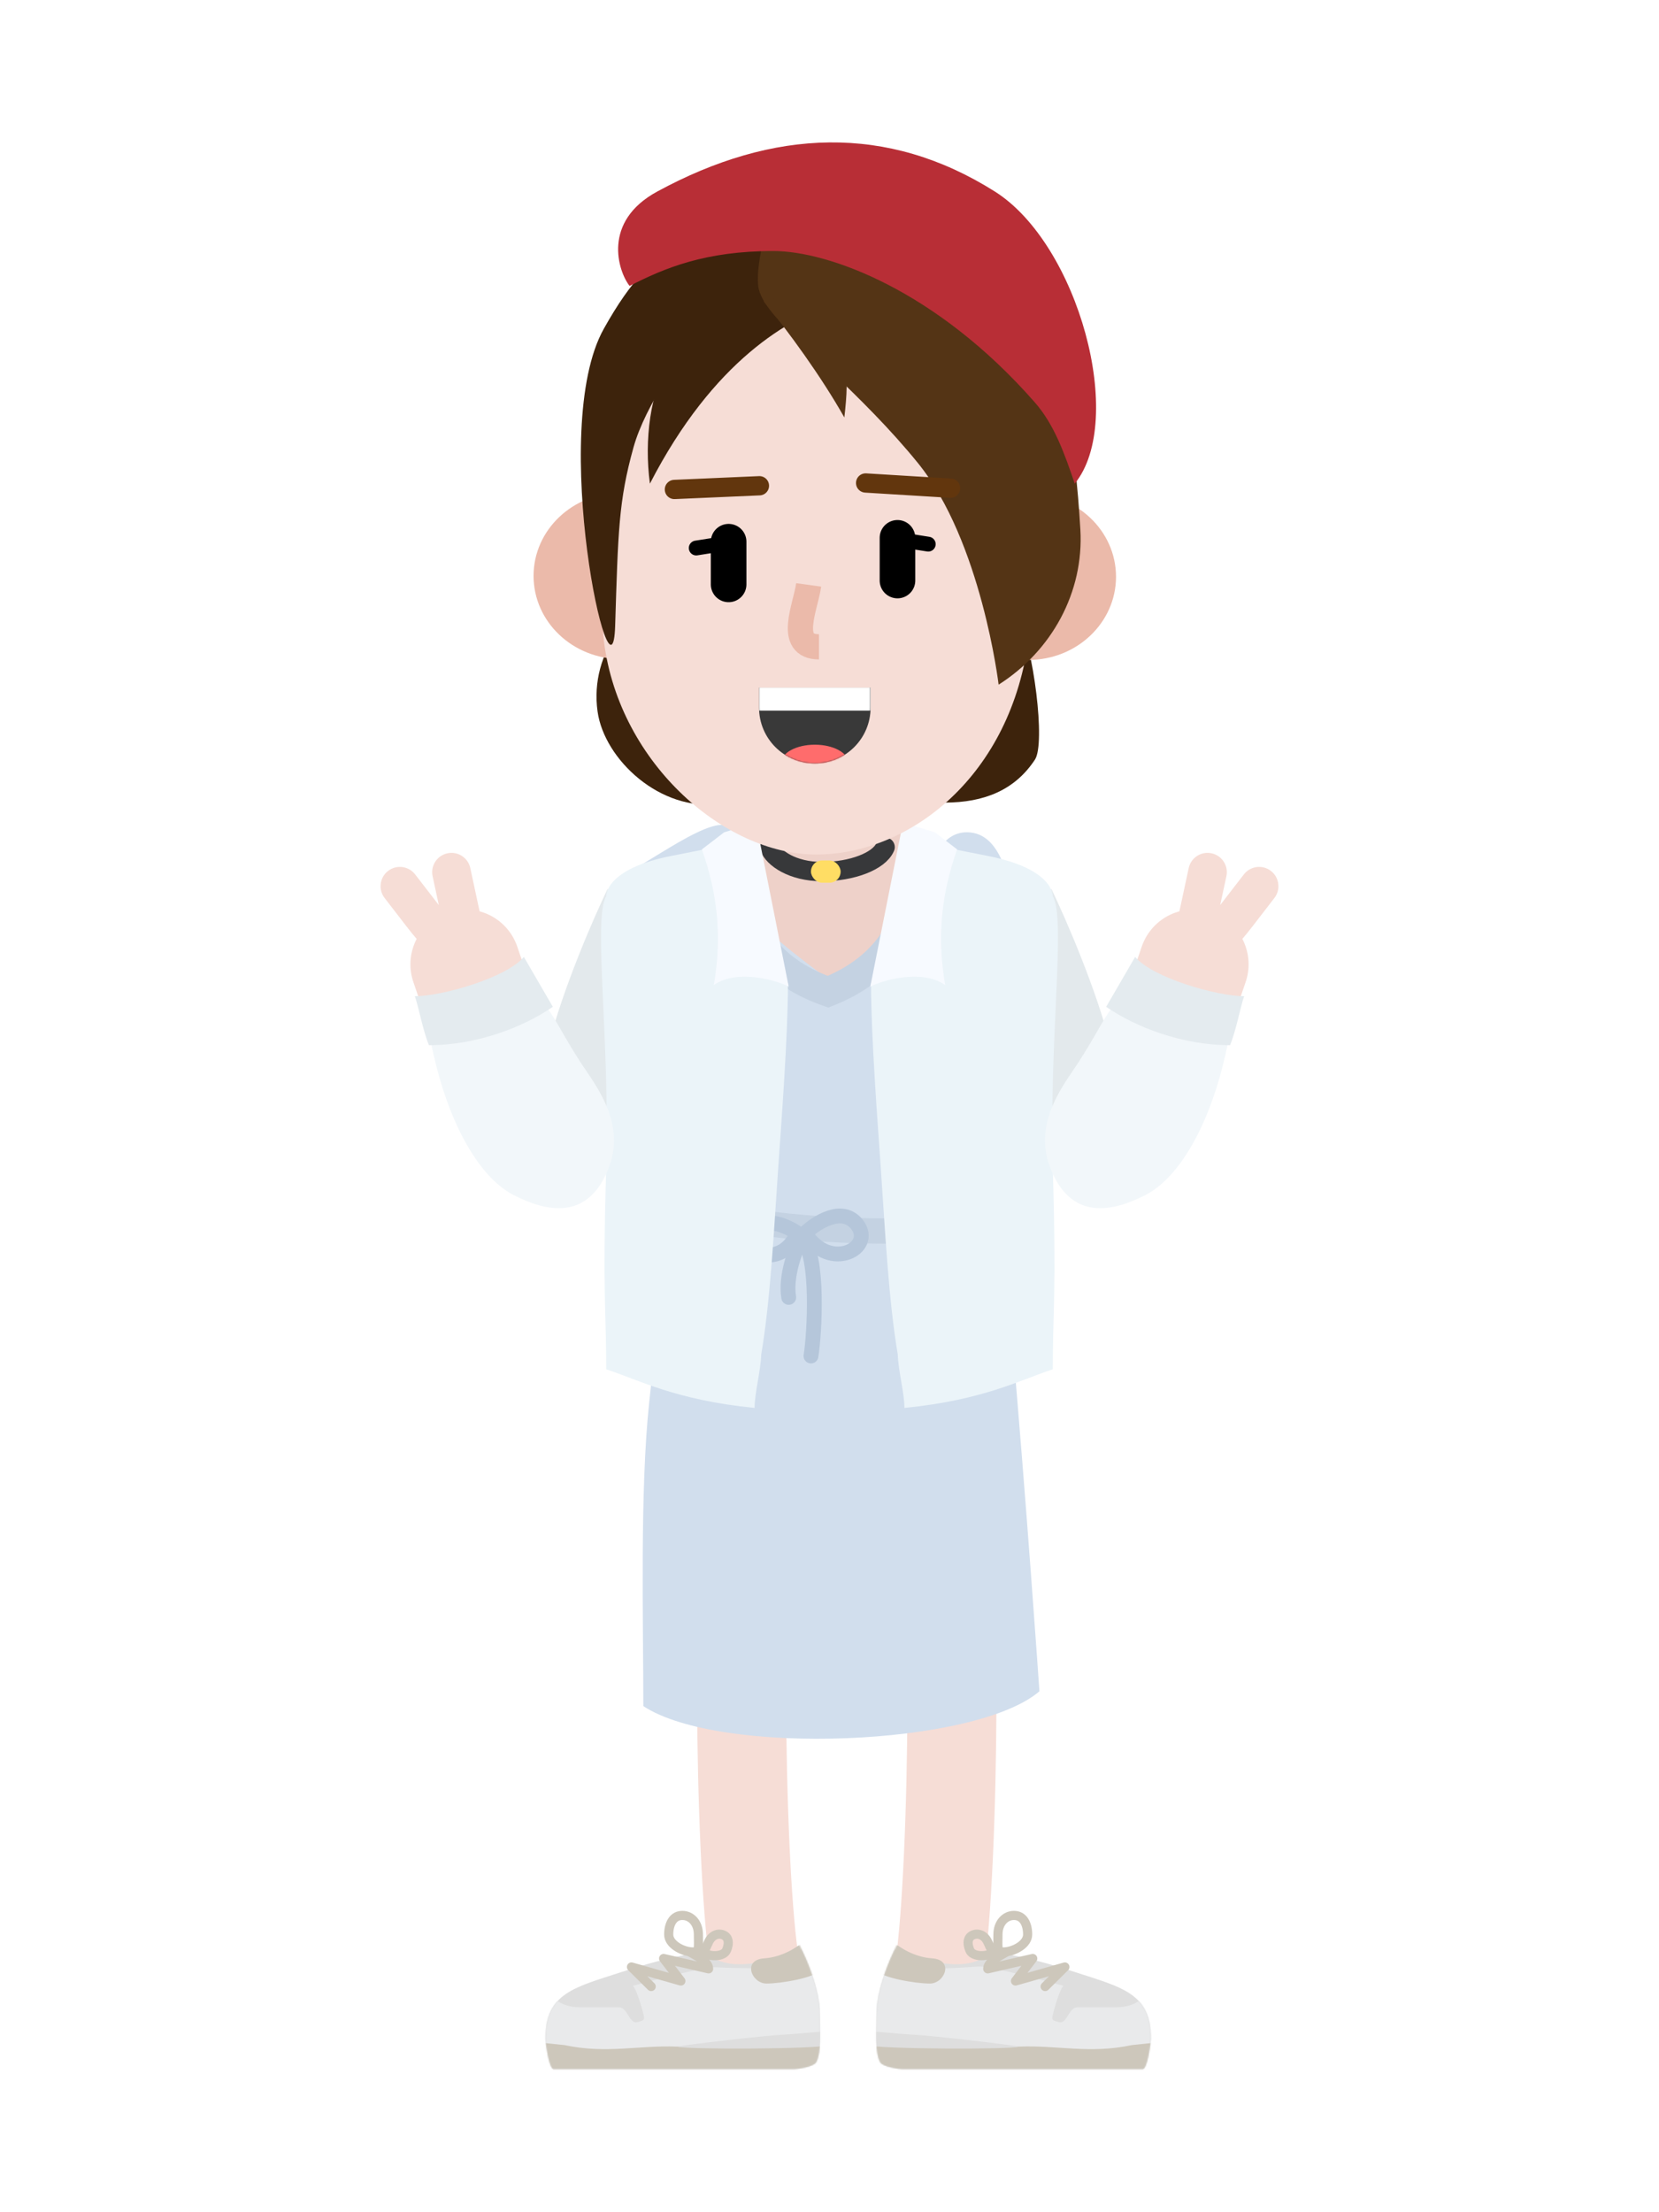 <svg width="1200" height="1600" viewBox="0 0 1200 1600" fill="none" xmlns="http://www.w3.org/2000/svg">
<path d="M679.62 1050.86C692.645 1113.85 690.474 1347.36 679.62 1423.38" stroke="#F6DDD6" stroke-width="64.382" stroke-linecap="round" stroke-linejoin="bevel"/>
<path d="M545.315 1044.34C532.29 1107.33 534.461 1340.84 545.315 1416.86" stroke="#F6DDD6" stroke-width="64.382" stroke-linecap="round" stroke-linejoin="bevel"/>
<rect x="468.561" y="598.733" width="276.841" height="353.026" rx="120.179" fill="#EED1C9"/>
<g filter="url(#filter0_i)">
<path d="M465.341 1253.28C465.341 1192.12 462.76 1096.62 469.633 1033.31C476.507 970 475.001 966.742 474.999 863.771C483.782 818.926 474.999 783.644 474.999 738.226L454.712 649.976C480.679 636.224 533.843 595.491 530.563 628.495C526.463 669.75 543.672 686.721 600.542 728.569C668.143 685.648 667.07 621.267 699.26 621.267C764.799 621.267 720.722 859.478 731.452 980.73C742.182 1101.98 751.84 1242.55 751.84 1242.55C705.7 1282.25 521.037 1289.77 465.341 1253.28Z" fill="#D1DEED"/>
</g>
<path d="M509.335 876.647C535.803 883.8 611.917 895.961 704.626 887.377" stroke="#C4D2E2" stroke-width="18.241"/>
<path d="M576.817 891.947C569.036 886.456 551.688 878.661 544.542 891.413C535.609 907.354 565.364 917.996 576.817 891.947Z" stroke="#B5C6DA" stroke-width="10.73" stroke-linejoin="round"/>
<path d="M582.288 891.91C590.429 884.127 609.355 871.979 619.941 885.644C633.174 902.726 600.236 920.371 582.288 891.91Z" stroke="#B5C6DA" stroke-width="10.73" stroke-linejoin="round"/>
<path d="M579.619 895.425C575.505 903.294 567.923 922.894 570.498 938.346" stroke="#B5C6DA" stroke-width="10.73" stroke-linecap="round"/>
<path d="M580.157 895.961C592.497 907.228 589.17 965.279 586.595 980.731" stroke="#B5C6DA" stroke-width="10.73" stroke-linecap="round"/>
<path d="M525.431 615.902C534.015 641.654 533.478 694.233 598.933 717.303C651.511 696.379 663.315 654.531 667.07 612.683" stroke="#C4D2E2" stroke-width="21.46"/>
<rect x="555.476" y="561.042" width="83.912" height="125.94" rx="41.956" fill="#EED1C9"/>
<path d="M556.549 612.683C559.231 620.551 573.181 630.388 594.641 630.388C616.102 630.388 635.953 622.876 640.245 612.683" stroke="#37383A" stroke-width="13.949" stroke-linecap="round"/>
<path d="M394.522 1474.32C394.522 1441.38 415.688 1437.36 450.187 1426.08C467.083 1420.55 484.327 1415.72 501.825 1412.83C512.82 1411 515.774 1420.67 535.088 1420.67C552.313 1420.67 573.801 1412.14 578.25 1410.29C578.809 1410.06 579.47 1409.86 579.914 1410.27C580.022 1410.37 580.112 1410.49 580.179 1410.62C582.237 1414.85 593.032 1437.9 593.032 1456.34C593.032 1470.45 594.24 1484.32 590.349 1491.49C588.593 1494.73 577.633 1496.49 573.952 1496.49H400.491C397.194 1496.49 394.522 1477.62 394.522 1474.32Z" fill="#DEDEDE"/>
<mask id="mask0" mask-type="alpha" maskUnits="userSpaceOnUse" x="394" y="1406" width="200" height="91">
<path d="M394.522 1474.32C394.522 1457.4 400.108 1448.11 410.218 1441.55C458.322 1410.32 520.695 1408.85 578.009 1406.72C578.478 1406.72 579.974 1410.2 580.179 1410.62C582.237 1414.85 593.032 1437.9 593.032 1456.34C593.032 1470.45 594.24 1484.32 590.349 1491.49C588.593 1494.73 577.633 1496.49 573.952 1496.49H400.491C397.194 1496.49 394.522 1477.62 394.522 1474.32Z" fill="#3B3734"/>
</mask>
<g mask="url(#mask0)">
<path d="M419.738 1451.79C403.106 1451.79 398.457 1442.13 396.668 1440.52C393.449 1444.28 396.132 1459.41 393.986 1466.28C391.84 1473.14 394.88 1479.87 396.668 1482.37H602.689C603.583 1468.06 596.303 1419.11 589.276 1420.67C569.962 1424.96 526.504 1423.35 517.384 1422.82C510.087 1422.39 474.642 1431.58 457.831 1436.23C459.977 1438.38 463.518 1449.32 464.805 1454.47C466.415 1460.91 466.951 1460.91 461.05 1462.52C455.148 1464.13 454.075 1451.79 447.637 1451.79H419.738Z" fill="#E9EAEB"/>
<path d="M552.792 1416.38C565.669 1415.52 576.399 1408.51 580.691 1404.58C584.983 1408.87 595.606 1420.67 593.031 1424.96C589.812 1430.33 565.132 1434.62 554.402 1434.62C543.672 1434.62 536.697 1417.45 552.792 1416.38Z" fill="#CDC7BB"/>
<path d="M489.485 1480.23C462.123 1479.15 438.516 1485.59 408.471 1479.15C354.82 1473.25 382.384 1476.76 368.77 1502.85H579.173C600.007 1497.93 606.919 1467.57 591.422 1470.03C557.622 1475.4 510.42 1481.05 489.485 1480.23Z" fill="#CDC7BB"/>
<path d="M599.47 1479.15C592.174 1482.16 493.241 1482.37 490.021 1480.23C497.533 1478.62 552.814 1472.35 565.133 1471.64C583.911 1470.57 591.065 1469.14 599.47 1469.5C602.51 1471.64 606.767 1476.15 599.47 1479.15Z" fill="#DEDEDE"/>
</g>
<path d="M499.537 1412.09C503.876 1414.73 512.555 1418.69 512.555 1423.97L480.01 1416.49L492.486 1432.78L456.757 1422.62L471.023 1436.77" stroke="#CDC7BB" stroke-width="6.61" stroke-linecap="round" stroke-linejoin="round"/>
<path d="M505.17 1399.12C505.17 1400.37 505.192 1401.56 505.213 1402.66L505.213 1402.7C505.234 1403.79 505.252 1404.78 505.249 1405.71C505.244 1407.62 505.142 1408.96 504.892 1409.91C504.664 1410.78 504.385 1411.07 504.155 1411.23C503.849 1411.44 503.093 1411.77 501.315 1411.77C497.746 1411.77 493.145 1410.43 489.486 1408C485.812 1405.55 483.69 1402.45 483.69 1399.12C483.69 1394.73 484.754 1391.22 486.464 1388.89C488.097 1386.66 490.422 1385.35 493.604 1385.35C499.877 1385.35 505.17 1390.76 505.17 1399.12Z" stroke="#CDC7BB" stroke-width="6.61"/>
<path d="M512.453 1404.77C512.076 1405.62 511.702 1406.42 511.361 1407.15L511.352 1407.16C511.009 1407.9 510.704 1408.55 510.434 1409.16C509.871 1410.43 509.584 1411.27 509.489 1411.86C509.445 1412.13 509.456 1412.27 509.464 1412.32C509.468 1412.35 509.471 1412.35 509.475 1412.36C509.476 1412.36 509.476 1412.36 509.477 1412.36C509.499 1412.4 509.746 1412.76 510.876 1413.27C513.146 1414.28 516.505 1414.75 519.561 1414.25C522.643 1413.74 524.662 1412.41 525.482 1410.57C526.735 1407.76 527.007 1405.28 526.595 1403.44C526.21 1401.72 525.202 1400.35 523.279 1399.49C519.515 1397.82 514.782 1399.54 512.453 1404.77Z" stroke="#CDC7BB" stroke-width="6.61"/>
<path d="M832.495 1474.32C832.495 1441.38 811.328 1437.36 776.83 1426.07C759.933 1420.55 742.689 1415.72 725.192 1412.82C714.197 1411 711.243 1420.67 691.928 1420.67C674.704 1420.67 653.216 1412.14 648.766 1410.29C648.208 1410.06 647.546 1409.86 647.102 1410.27C646.995 1410.37 646.904 1410.49 646.837 1410.62C644.78 1414.85 633.985 1437.9 633.985 1456.34C633.985 1470.45 632.776 1484.32 636.667 1491.49C638.423 1494.73 649.384 1496.49 653.065 1496.49H826.526C829.822 1496.49 832.495 1477.62 832.495 1474.32Z" fill="#DEDEDE"/>
<mask id="mask1" mask-type="alpha" maskUnits="userSpaceOnUse" x="633" y="1406" width="200" height="91">
<path d="M832.495 1474.32C832.495 1457.4 826.909 1448.11 816.799 1441.55C768.695 1410.31 706.322 1408.84 649.008 1406.72C648.539 1406.72 647.043 1410.2 646.838 1410.62C644.78 1414.85 633.985 1437.9 633.985 1456.34C633.985 1470.45 632.777 1484.32 636.668 1491.49C638.424 1494.73 649.385 1496.49 653.065 1496.49H826.526C829.823 1496.49 832.495 1477.62 832.495 1474.32Z" fill="#DEDEDE"/>
</mask>
<g mask="url(#mask1)">
<path d="M807.278 1451.79C823.91 1451.79 828.559 1442.13 830.348 1440.52C833.567 1444.28 830.884 1459.41 833.03 1466.28C835.176 1473.14 832.136 1479.87 830.348 1482.37H626.296C625.402 1468.06 636.064 1418.38 638.099 1419.06C660.633 1426.57 698.725 1422.82 707.846 1422.28C715.143 1421.85 752.375 1431.58 769.185 1436.23C767.039 1438.38 763.498 1449.32 762.211 1454.47C760.601 1460.91 760.065 1460.91 765.966 1462.52C771.868 1464.13 772.941 1451.79 779.379 1451.79H807.278Z" fill="#E9EAEB"/>
<path d="M674.224 1416.38C661.348 1415.52 650.618 1408.51 646.326 1404.58C642.033 1408.87 631.411 1420.67 633.986 1424.96C637.205 1430.33 661.884 1434.62 672.615 1434.62C683.345 1434.62 690.32 1417.45 674.224 1416.38Z" fill="#CDC7BB"/>
<path d="M737.532 1480.22C764.894 1479.15 788.5 1485.59 818.545 1479.15C872.197 1473.25 844.632 1476.76 858.247 1502.85H647.844C627.01 1497.93 620.098 1467.57 635.594 1470.03C669.395 1475.4 716.596 1481.05 737.532 1480.22Z" fill="#CDC7BB"/>
<path d="M627.546 1479.15C634.843 1482.16 733.776 1482.37 736.995 1480.23C729.484 1478.62 674.203 1472.35 661.883 1471.64C643.105 1470.57 635.952 1469.14 627.546 1469.5C624.506 1471.64 620.25 1476.15 627.546 1479.15Z" fill="#DEDEDE"/>
</g>
<path d="M727.48 1412.09C723.141 1414.73 714.462 1418.69 714.462 1423.97L747.007 1416.49L734.531 1432.77L770.26 1422.62L755.995 1436.77" stroke="#CDC7BB" stroke-width="6.61" stroke-linecap="round" stroke-linejoin="round"/>
<path d="M721.846 1399.12C721.846 1400.37 721.824 1401.56 721.804 1402.66L721.803 1402.7C721.783 1403.79 721.764 1404.78 721.767 1405.71C721.773 1407.62 721.875 1408.96 722.125 1409.91C722.352 1410.78 722.631 1411.07 722.861 1411.23C723.167 1411.44 723.924 1411.77 725.702 1411.77C729.271 1411.77 733.872 1410.43 737.53 1407.99C741.204 1405.55 743.327 1402.45 743.327 1399.12C743.327 1394.73 742.262 1391.21 740.552 1388.88C738.92 1386.66 736.595 1385.35 733.413 1385.35C727.14 1385.35 721.846 1390.76 721.846 1399.12Z" stroke="#CDC7BB" stroke-width="6.61"/>
<path d="M714.562 1404.77C714.939 1405.62 715.313 1406.41 715.655 1407.14L715.664 1407.16C716.007 1407.9 716.311 1408.55 716.581 1409.16C717.144 1410.43 717.431 1411.27 717.527 1411.86C717.57 1412.13 717.559 1412.27 717.551 1412.32C717.547 1412.35 717.544 1412.35 717.54 1412.36C717.539 1412.36 717.539 1412.36 717.538 1412.36C717.516 1412.4 717.269 1412.76 716.139 1413.26C713.869 1414.27 710.51 1414.75 707.454 1414.25C704.372 1413.74 702.353 1412.41 701.533 1410.57C700.28 1407.75 700.008 1405.28 700.42 1403.43C700.805 1401.72 701.813 1400.35 703.736 1399.49C707.5 1397.82 712.234 1399.54 714.562 1404.77Z" stroke="#CDC7BB" stroke-width="6.61"/>
<rect x="586.594" y="622.34" width="21.46" height="16.095" rx="8.048" fill="#FFDD64"/>
<path d="M803.344 756.468C793.043 715.264 770.438 663.472 760.423 642.727V829.434C779.022 822.28 813.645 797.672 803.344 756.468Z" fill="#E3E9EC"/>
<path d="M630.051 711.401C641.318 691.013 665.986 648.901 665.986 608.39C665.986 608.39 666.286 609.676 714.398 619.052C762.51 628.428 761.497 648.092 761.497 648.092C771.197 664.226 758.757 751.329 761.496 843.667C764.235 936.005 761.496 948.54 761.496 990.388C738.437 997.793 711.566 1012.62 654.188 1018.29C654.188 1007.54 649.772 991.661 649.362 979.518C642.657 939.869 640.244 890.06 637.026 843.667C634.778 811.27 630.051 749.493 630.051 711.401Z" fill="#EBF4F9"/>
<path d="M629.514 713.547L653.121 594.978L676.191 601.952L692.286 614.292C680.483 648.092 677.8 678.674 683.702 712.474C667.07 700.671 638.456 708.897 629.514 713.547Z" fill="#F7FAFF"/>
<path d="M863.434 697.452C840.901 765.052 825.878 784.367 800.125 815.485" stroke="#F6DDD6" stroke-width="79.404" stroke-linecap="round" stroke-linejoin="bevel"/>
<path d="M887.087 633.707C888.696 626.173 883.892 618.761 876.358 617.151C868.824 615.542 861.412 620.345 859.803 627.88L887.087 633.707ZM921.751 649.544C926.499 643.478 925.43 634.71 919.363 629.962C913.296 625.214 904.529 626.283 899.78 632.35L921.751 649.544ZM877.073 679.972C878.183 675.28 884.242 647.027 887.087 633.707L859.803 627.88C856.903 641.457 850.941 669.248 849.923 673.553L877.073 679.972ZM885.137 692.628C897.735 682.122 905.351 670.499 921.751 649.544L899.78 632.35C881.563 655.627 876.859 663.205 867.268 671.203L885.137 692.628Z" fill="#F6DDD6"/>
<path d="M824.804 701.744C794.759 739.3 799.931 737.154 780.811 767.199C770.796 782.937 747.173 810.688 759.191 843.308C774.213 884.083 805.491 876.11 828.56 864.307C854.945 850.808 883.821 803.681 893.479 721.058C852.704 721.058 847.338 710.328 824.804 701.744Z" fill="#F2F7FA"/>
<path d="M800.125 728.183L821.077 692.086C833.647 707.192 880.363 720.522 899.917 720.522C897.234 728.183 894.015 745.738 889.723 755.932C854.63 755.932 821.077 742.622 800.125 728.183Z" fill="#E4EBEF"/>
<path d="M396.655 756.468C406.956 715.264 429.561 663.472 439.576 642.727V829.434C420.977 822.28 386.354 797.672 396.655 756.468Z" fill="#E3E9EC"/>
<path d="M569.948 711.401C558.682 691.013 534.013 648.901 534.013 608.39C534.013 608.39 533.713 609.676 485.601 619.052C437.489 628.428 438.503 648.092 438.503 648.092C428.802 664.226 441.242 751.329 438.503 843.667C435.764 936.005 438.503 948.54 438.503 990.388C461.562 997.793 488.433 1012.62 545.812 1018.29C545.812 1007.54 550.228 991.661 550.638 979.518C557.342 939.869 559.755 890.06 562.974 843.667C565.221 811.27 569.948 749.493 569.948 711.401Z" fill="#EBF4F9"/>
<path d="M570.486 713.547L546.88 594.978L523.81 601.952L507.714 614.292C519.518 648.092 522.2 678.674 516.298 712.474C532.93 700.671 561.544 708.897 570.486 713.547Z" fill="#F7FAFF"/>
<path d="M336.566 697.452C359.099 765.052 374.122 784.367 399.875 815.485" stroke="#F6DDD6" stroke-width="79.404" stroke-linecap="round" stroke-linejoin="bevel"/>
<path d="M312.913 633.706C311.304 626.172 316.107 618.76 323.641 617.151C331.175 615.542 338.587 620.345 340.196 627.879L312.913 633.706ZM278.249 649.544C273.501 643.477 274.57 634.71 280.637 629.962C286.704 625.214 295.471 626.283 300.219 632.349L278.249 649.544ZM322.926 679.971C321.817 675.279 315.758 647.026 312.913 633.706L340.196 627.879C343.096 641.456 349.058 669.247 350.076 673.552L322.926 679.971ZM314.862 692.628C302.264 682.121 294.649 670.498 278.249 649.544L300.219 632.349C318.437 655.627 323.141 663.204 332.731 671.203L314.862 692.628Z" fill="#F6DDD6"/>
<path d="M375.196 701.744C405.24 739.3 400.069 737.154 419.189 767.199C429.204 782.937 452.827 810.688 440.809 843.308C425.786 884.083 394.508 876.11 371.439 864.307C345.055 850.808 316.178 803.681 306.521 721.058C347.296 721.058 352.662 710.328 375.196 701.744Z" fill="#F2F7FA"/>
<path d="M399.875 728.183L378.923 692.086C366.353 707.192 319.637 720.522 300.083 720.522C302.766 728.183 305.985 745.738 310.277 755.932C345.37 755.932 378.923 742.622 399.875 728.183Z" fill="#E4EBEF"/>
<rect width="220.205" height="156.724" rx="78.362" transform="matrix(0.99 -0.139 0.139 0.99 421.348 437.08)" fill="#3D230C"/>
<path d="M748.621 549.374C756.293 537.724 747.905 469.254 735.744 443.144L648.829 555.812C648.829 572.98 652.048 580.491 683.166 580.491C712.038 580.491 734.135 571.371 748.621 549.374Z" fill="#3D230C"/>
<ellipse cx="449.338" cy="416.509" rx="63.401" ry="60.172" fill="#EBBAAA"/>
<ellipse cx="743.842" cy="417.136" rx="63.401" ry="60.172" fill="#EBBAAA"/>
<path d="M436.37 302.146C436.37 214.677 505.309 143.77 590.349 143.77C675.389 143.77 744.328 214.677 744.328 302.146V459.671C731.911 561.849 657.404 618.047 590.349 618.047C523.293 618.047 445.476 549.928 436.37 459.671V302.146Z" fill="#F6DDD6"/>
<path fill-rule="evenodd" clip-rule="evenodd" d="M549.039 497.322V511.826C549.039 534.104 567.099 552.164 589.377 552.164C611.655 552.164 629.715 534.104 629.715 511.826V497.322H549.039Z" fill="#393939"/>
<mask id="mask2" mask-type="alpha" maskUnits="userSpaceOnUse" x="549" y="494" width="81" height="59">
<path fill-rule="evenodd" clip-rule="evenodd" d="M549.105 494.65C549.061 495.424 549.038 496.204 549.038 496.99V511.824C549.038 534.102 567.098 552.162 589.376 552.162C611.654 552.162 629.714 534.102 629.714 511.824V496.99C629.714 496.204 629.692 495.424 629.647 494.65H549.105Z" fill="#434343"/>
</mask>
<g mask="url(#mask2)">
<ellipse cx="589.376" cy="551.854" rx="24.326" ry="13.248" fill="#FF6C6C"/>
<rect x="549.038" y="497.321" width="80.676" height="16.637" fill="white"/>
</g>
<path d="M458.197 323.65C466.781 292.747 494.68 253.545 509.702 237.808C524.724 222.07 566.921 207.257 579.081 204.395C579.081 194.38 579.081 152.353 531.868 170.596C497.838 183.744 477.511 164.842 436.736 237.808C395.961 310.774 442.808 521.475 444.954 452.801C447.1 384.128 447.466 362.279 458.197 323.65Z" fill="#3D230C"/>
<path d="M484.246 261.869C509.036 225.245 528.884 213.417 562.836 188.837C567.713 193.091 579.543 204.528 604.298 219.418C571.479 229.628 516.078 260.451 470.1 349.791C465.856 318.593 470.328 282.431 484.246 261.869Z" fill="#3D230C"/>
<path d="M567.766 128.339C606.766 110.395 697.634 148.659 743.256 238.196C743.256 238.196 755.163 273.667 771.154 307.943C776.448 319.289 779.595 351.5 781.451 382.993C784.125 428.349 760.69 470.836 722.331 495.186C722.331 495.186 709.991 391.639 663.851 334.768C624.052 285.713 573.076 245.44 557.062 224.279C553.186 219.157 549.173 213.152 548.435 206.771C546.397 189.162 556.62 151.96 567.766 128.339Z" fill="#543415"/>
<path d="M610.737 301.931C594.105 272.423 569.962 239.269 552.257 217.808C559.589 217.808 565.67 206.861 587.13 227.893C613.956 254.182 614.492 268.667 610.737 301.931Z" fill="#543415"/>
<path d="M487.823 354.01L549.3 351.324" stroke="#62360D" stroke-width="13.949" stroke-linecap="round"/>
<path d="M503.6 396.358L532.503 391.789" stroke="black" stroke-width="10.73" stroke-linecap="round"/>
<path d="M642.521 388.99L671.424 393.559" stroke="black" stroke-width="10.73" stroke-linecap="round"/>
<path d="M527.03 391.789L527.03 422.669" stroke="black" stroke-width="25.753" stroke-linecap="round"/>
<path d="M649.169 388.99L649.168 419.87" stroke="black" stroke-width="25.753" stroke-linecap="round"/>
<path d="M626.138 349.328L687.559 353.086" stroke="#62360D" stroke-width="13.949" stroke-linecap="round"/>
<path d="M584.928 423.033C582.752 438.892 569.077 467.812 592.386 467.812" stroke="#EBBAAA" stroke-width="18.241"/>
<path d="M559.401 181.553C509.964 181.553 480.608 193.913 455.394 206.813C446.99 196.063 435.407 160.255 475.354 138.552C559.401 92.892 641.908 89.438 719.65 138.552C780.058 176.715 814.689 304.103 777.393 349.791C770.039 328.291 762.799 307.328 748.504 291.017C677.065 209.503 598.797 181.553 559.401 181.553Z" fill="#B82E36"/>
<defs>
<filter id="filter0_i" x="454.712" y="615.901" width="297.128" height="660.991" filterUnits="userSpaceOnUse" color-interpolation-filters="sRGB">
<feFlood flood-opacity="0" result="BackgroundImageFix"/>
<feBlend mode="normal" in="SourceGraphic" in2="BackgroundImageFix" result="shape"/>
<feColorMatrix in="SourceAlpha" type="matrix" values="0 0 0 0 0 0 0 0 0 0 0 0 0 0 0 0 0 0 127 0" result="hardAlpha"/>
<feOffset dy="-19.314"/>
<feComposite in2="hardAlpha" operator="arithmetic" k2="-1" k3="1"/>
<feColorMatrix type="matrix" values="0 0 0 0 0.769 0 0 0 0 0.824 0 0 0 0 0.886 0 0 0 1 0"/>
<feBlend mode="normal" in2="shape" result="effect1_innerShadow"/>
</filter>
</defs>
</svg>

